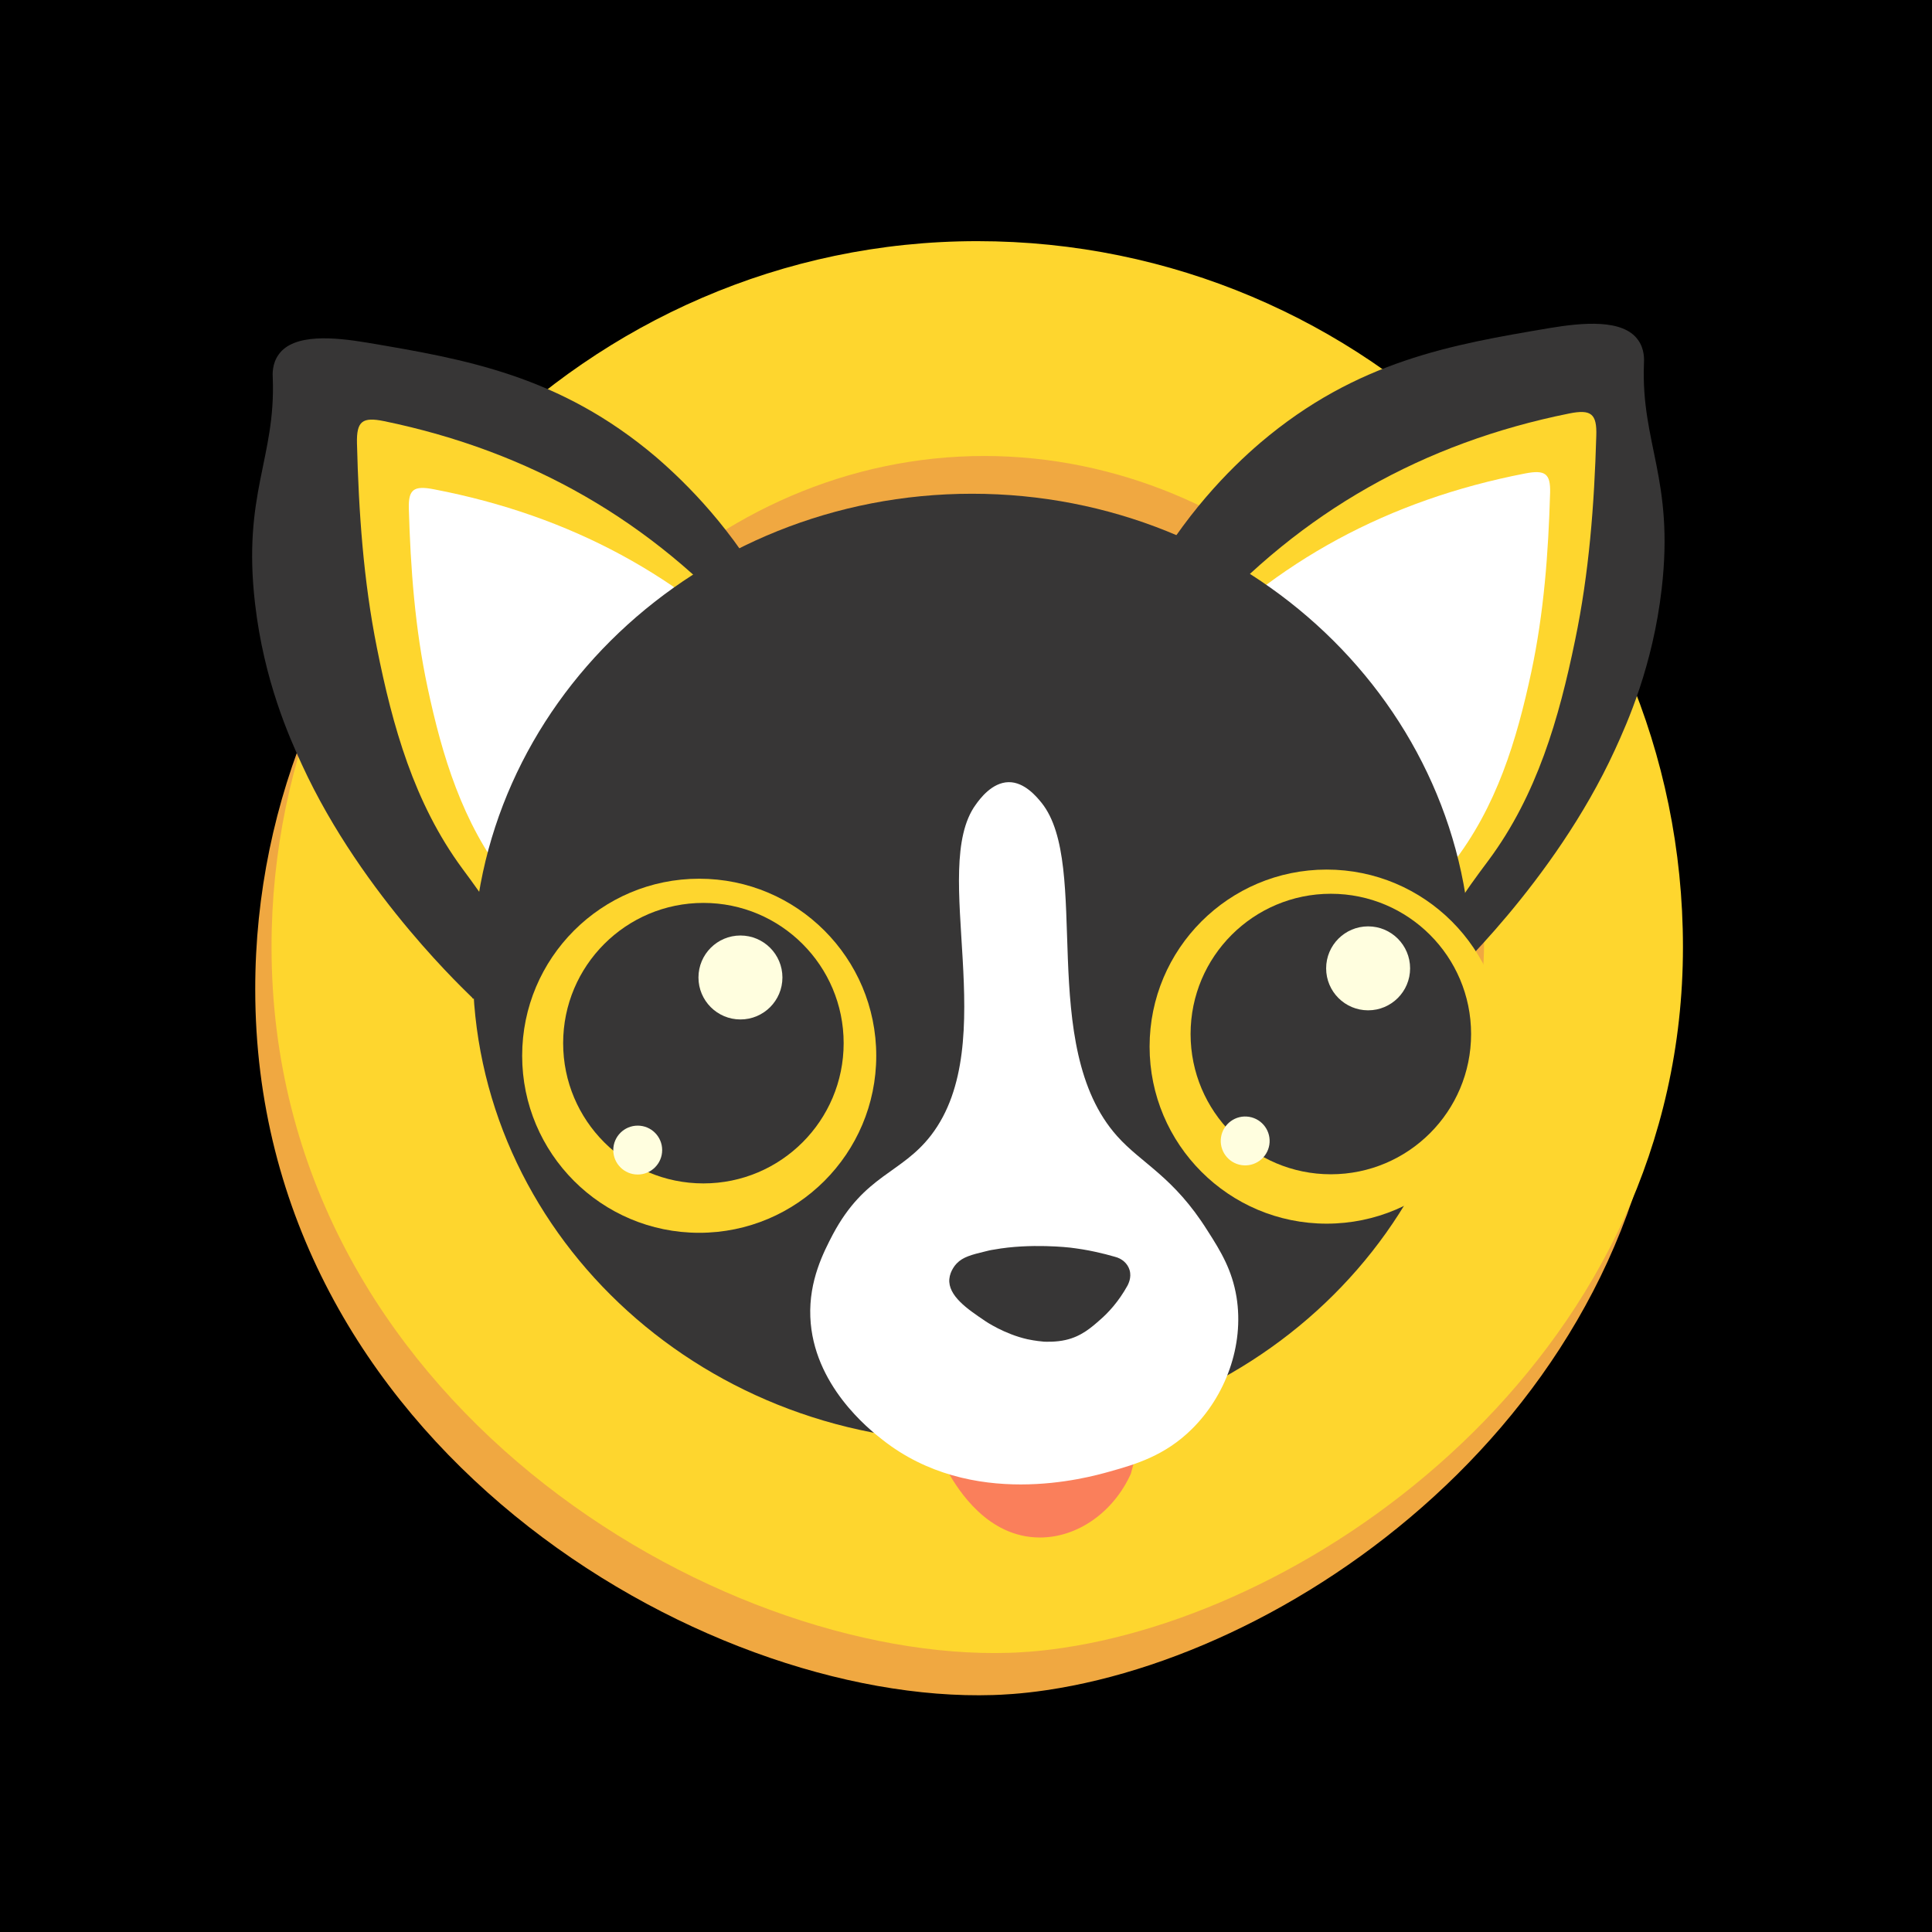 <svg width="256" height="256" viewBox="0 0 256 256" fill="none" xmlns="http://www.w3.org/2000/svg">
<rect x="0" y="0" width="256" height="256" fill="#808080" stroke="none"/>
<g clip-path="url(#clip0_1239_2)">
<rect width="256" height="256" fill="black"/>
<path d="M220.873 131.091C220.873 183.932 174.184 218.679 138.716 223.947C135.216 224.471 132.631 224.569 131.584 224.602C92.91 225.812 33.82 191.163 33.82 131.091C33.787 80.573 75.569 37.581 127.33 37.581C178.993 37.581 220.873 79.461 220.873 131.091Z" fill="#F0A841"/>
<path d="M223 125.497C223 178.337 176.31 213.085 140.843 218.352C137.342 218.876 134.757 218.974 133.71 219.007C95.07 220.217 36.012 185.568 35.98 125.497C35.947 74.979 77.696 31.954 129.49 31.954C181.12 31.954 223 73.834 223 125.497Z" fill="#FED62E"/>
<path d="M196.629 123.239C197.349 152.849 175.787 178.697 149.972 185.863C110.807 196.725 63.954 163.974 64.281 123.239C64.576 91.175 94.055 60.419 130.439 60.419C165.546 60.452 195.811 89.081 196.629 123.239Z" fill="#F0A841"/>
<path d="M151.739 77.531C152.556 79.755 154.945 80.606 156.712 81.948C169.963 92.221 179.877 104.622 186.617 119.181C188.318 122.879 189.103 126.87 191.197 130.437C191.23 130.404 191.296 130.371 191.328 130.371C191.394 130.339 191.394 130.306 191.394 130.273C191.59 130.011 205.921 116.924 213.97 99.387C215.638 95.755 219.008 88.262 220.186 77.989C221.855 63.494 217.438 58.783 217.83 48.215C217.863 47.658 217.929 46.251 217.045 45.041C215.049 42.227 209.651 42.751 205.332 43.47C192.375 45.662 179.811 47.789 167.018 58.652C162.928 62.153 156.875 68.206 151.739 77.531Z" fill="#373636"/>
<path d="M102.235 79.461C101.417 81.686 99.029 82.537 97.262 83.878C84.011 94.152 74.097 106.552 67.357 121.112C65.656 124.809 64.87 128.801 62.776 132.367C62.743 132.335 62.678 132.302 62.645 132.302C62.58 132.269 62.58 132.237 62.58 132.204C62.384 131.942 48.053 118.855 40.004 101.317C38.335 97.686 34.965 90.193 33.787 79.919C32.119 65.425 36.536 60.713 36.143 50.145C36.11 49.589 36.045 48.182 36.928 46.971C38.924 44.158 44.323 44.681 48.642 45.401C61.598 47.593 74.162 49.72 86.955 60.582C91.045 64.116 97.131 70.136 102.235 79.461Z" fill="#373636"/>
<path d="M99.323 83.682C98.669 85.579 96.804 86.299 95.43 87.444C84.992 96.18 77.172 106.748 71.872 119.149C70.531 122.29 69.909 125.692 68.273 128.735C68.207 128.703 68.109 128.637 68.109 128.604C67.422 123.304 64.347 119.28 61.238 115.059C54.858 106.388 52.012 96.213 49.95 85.874C48.151 76.909 47.529 67.846 47.3 58.717C47.235 55.805 48.02 55.216 50.899 55.805C70.236 59.797 86.399 69.056 99.323 83.682Z" fill="#FED62E"/>
<path d="M159.362 82.406C159.984 84.304 161.881 85.023 163.256 86.201C173.627 95.003 181.382 105.604 186.617 118.037C187.958 121.21 188.547 124.58 190.15 127.623C190.216 127.591 190.314 127.525 190.314 127.492C191.034 122.192 194.109 118.2 197.25 113.98C203.663 105.342 206.575 95.199 208.702 84.86C210.567 75.928 211.254 66.832 211.516 57.736C211.614 54.824 210.829 54.202 207.917 54.791C188.58 58.685 172.384 67.846 159.362 82.406Z" fill="#FED62E"/>
<path d="M157.006 87.117C157.595 88.786 159.362 89.408 160.638 90.422C170.323 98.078 177.586 107.272 182.527 118.102C183.77 120.85 184.359 123.828 185.864 126.478C185.93 126.445 186.028 126.412 186.028 126.347C186.682 121.734 189.529 118.2 192.408 114.503C198.33 106.912 200.98 98.045 202.911 89.015C204.579 81.195 205.168 73.245 205.397 65.294C205.463 62.742 204.743 62.218 202.06 62.742C183.999 66.243 169.014 74.357 157.006 87.117Z" fill="white"/>
<path d="M102.562 89.212C101.973 90.88 100.207 91.502 98.93 92.516C89.246 100.172 81.982 109.366 77.042 120.196C75.798 122.945 75.209 125.922 73.704 128.572C73.639 128.539 73.541 128.507 73.541 128.441C72.886 123.828 70.04 120.294 67.161 116.597C61.239 109.006 58.588 100.14 56.658 91.109C54.989 83.289 54.4 75.339 54.171 67.388C54.106 64.836 54.826 64.312 57.509 64.836C75.569 68.304 90.587 76.418 102.562 89.212Z" fill="white"/>
<path d="M128.803 191.064C165.34 191.064 194.96 162.939 194.96 128.244C194.96 93.55 165.34 65.424 128.803 65.424C92.265 65.424 62.645 93.55 62.645 128.244C62.645 162.939 92.265 191.064 128.803 191.064Z" fill="#373636"/>
<path d="M92.648 163.352C105.605 163.352 116.108 152.849 116.108 139.893C116.108 126.937 105.605 116.434 92.648 116.434C79.692 116.434 69.189 126.937 69.189 139.893C69.189 152.849 79.692 163.352 92.648 163.352Z" fill="#FED62E"/>
<path d="M93.205 156.808C103.468 156.808 111.789 148.488 111.789 138.224C111.789 127.96 103.468 119.64 93.205 119.64C82.941 119.64 74.62 127.96 74.62 138.224C74.62 148.488 82.941 156.808 93.205 156.808Z" fill="#373636"/>
<path d="M175.787 162.141C188.743 162.141 199.246 151.638 199.246 138.682C199.246 125.726 188.743 115.223 175.787 115.223C162.831 115.223 152.327 125.726 152.327 138.682C152.327 151.638 162.831 162.141 175.787 162.141Z" fill="#FED62E"/>
<path d="M176.343 155.598C186.607 155.598 194.927 147.277 194.927 137.013C194.927 126.75 186.607 118.429 176.343 118.429C166.079 118.429 157.759 126.75 157.759 137.013C157.759 147.277 166.079 155.598 176.343 155.598Z" fill="#373636"/>
<path d="M181.284 133.873C184.356 133.873 186.846 131.383 186.846 128.311C186.846 125.239 184.356 122.749 181.284 122.749C178.212 122.749 175.721 125.239 175.721 128.311C175.721 131.383 178.212 133.873 181.284 133.873Z" fill="#FFFEDF"/>
<path d="M168.192 151.7C168.478 149.934 167.279 148.271 165.513 147.984C163.748 147.697 162.084 148.897 161.797 150.662C161.511 152.428 162.71 154.092 164.476 154.379C166.241 154.665 167.905 153.466 168.192 151.7Z" fill="#FFFEDF"/>
<path d="M125.727 195.253C126.938 197.282 130.798 203.727 137.8 203.727C142.806 203.727 147.55 200.357 149.841 195.286C150.332 193.584 151.837 187.891 148.892 183.507C143.493 175.491 126.774 176.931 123.404 183.703C121.277 187.924 124.713 193.584 125.727 195.253Z" fill="#FA7F5B"/>
<path d="M163.844 171.859C164.891 178.337 162.339 185.012 157.922 189.364C154.356 192.897 150.43 194.042 147.027 194.991C144.017 195.842 128.737 200.095 116.926 190.771C115.159 189.396 107.732 183.507 107.372 174.509C107.176 169.667 109.139 165.904 110.349 163.581C114.603 155.598 119.412 155.565 123.371 150.428C132.827 138.126 123.11 115.092 129.293 106.618C129.85 105.833 131.453 103.673 133.645 103.641C135.772 103.608 137.408 105.636 137.997 106.356C144.671 114.634 137.309 138.584 148.041 150.559C151.313 154.224 155.501 155.892 160.016 163.091C161.783 165.839 163.255 168.293 163.844 171.859Z" fill="white"/>
<path d="M136.132 177.454C133.089 176.767 130.602 175.098 130.439 174.968C128.246 173.495 125.596 171.696 125.793 169.471C125.891 168.391 126.61 167.573 126.774 167.409C127.592 166.559 128.704 166.264 130.602 165.806C130.864 165.741 131.224 165.643 131.715 165.577C136.524 164.694 141.792 165.315 141.792 165.315C142.839 165.446 143.951 165.61 145.129 165.872C146.045 166.068 146.929 166.297 147.714 166.526C148.663 166.755 149.415 167.409 149.677 168.293C149.972 169.307 149.481 170.158 149.415 170.321C148.205 172.514 146.798 173.986 145.816 174.837C144.639 175.884 143.264 177.094 141.203 177.552C139.927 177.847 138.651 177.781 138.357 177.781C138.029 177.749 137.211 177.683 136.132 177.454Z" fill="#373636"/>
<path d="M98.112 135.083C101.184 135.083 103.675 132.593 103.675 129.521C103.675 126.449 101.184 123.959 98.112 123.959C95.041 123.959 92.55 126.449 92.55 129.521C92.55 132.593 95.041 135.083 98.112 135.083Z" fill="#FFFEDF"/>
<path d="M84.501 155.631C86.29 155.631 87.741 154.18 87.741 152.391C87.741 150.603 86.29 149.152 84.501 149.152C82.713 149.152 81.262 150.603 81.262 152.391C81.262 154.18 82.713 155.631 84.501 155.631Z" fill="#FFFEDF"/>
</g>
<defs>
<clipPath id="clip0_1239_2">
<rect width="256" height="256" fill="white"/>
</clipPath>
</defs>
</svg>
